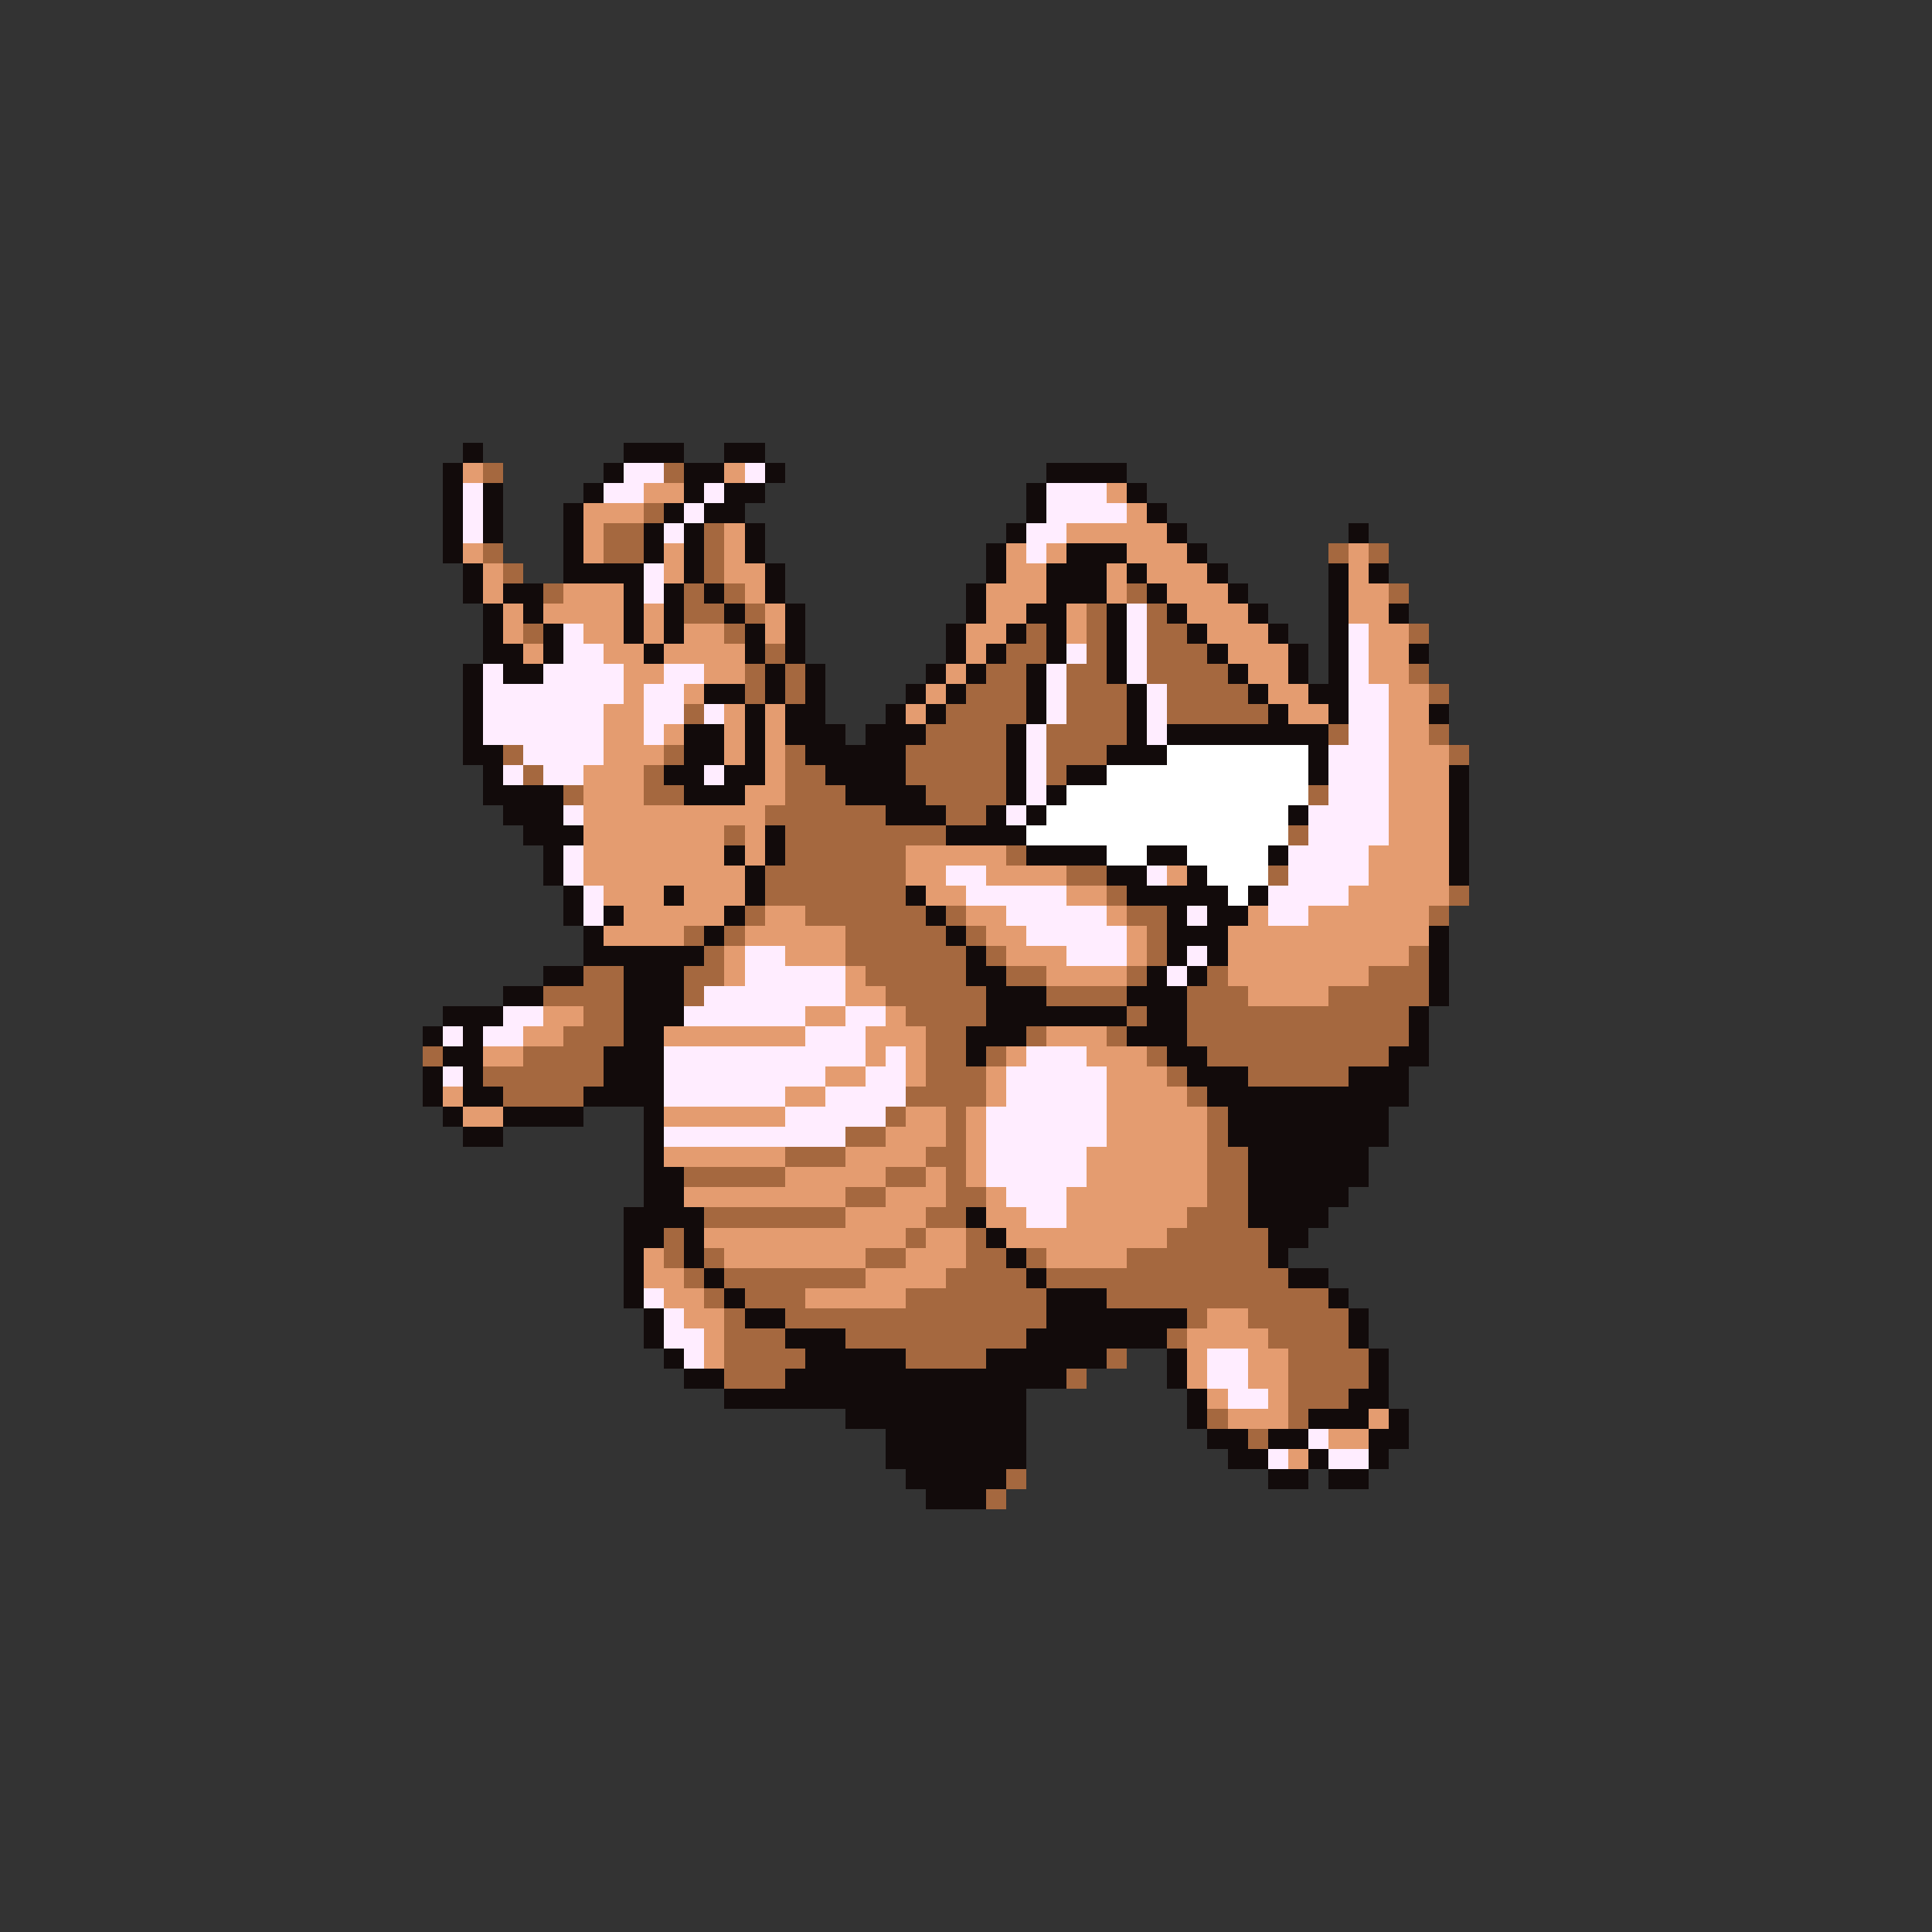 <svg xmlns="http://www.w3.org/2000/svg" viewBox="0 -0.5 96 96" shape-rendering="crispEdges">
<rect x="0" y="-0.5" width="96" height="96" fill="#333333" stroke="none"/>
<path stroke="#120b0b" d="M23 22h1M31 22h3M36 22h2M22 23h1M30 23h1M34 23h2M38 23h1M52 23h4M22 24h1M24 24h1M29 24h1M34 24h1M36 24h2M51 24h1M56 24h1M22 25h1M24 25h1M28 25h1M33 25h1M35 25h2M51 25h1M57 25h1M22 26h1M24 26h1M28 26h1M32 26h1M34 26h1M37 26h1M50 26h1M58 26h1M67 26h1M22 27h1M28 27h1M32 27h1M34 27h1M37 27h1M49 27h1M53 27h3M59 27h1M23 28h1M28 28h4M34 28h1M38 28h1M49 28h1M52 28h3M56 28h1M60 28h1M66 28h1M68 28h1M23 29h1M25 29h2M31 29h1M33 29h1M35 29h1M38 29h1M48 29h1M52 29h3M57 29h1M61 29h1M66 29h1M24 30h1M26 30h1M31 30h1M33 30h1M36 30h1M39 30h1M48 30h1M51 30h2M55 30h1M58 30h1M62 30h1M66 30h1M69 30h1M24 31h1M27 31h1M31 31h1M33 31h1M37 31h1M39 31h1M47 31h1M50 31h1M52 31h1M55 31h1M59 31h1M63 31h1M66 31h1M24 32h2M27 32h1M32 32h1M37 32h1M39 32h1M47 32h1M49 32h1M52 32h1M55 32h1M60 32h1M64 32h1M66 32h1M70 32h1M23 33h1M25 33h2M38 33h1M40 33h1M46 33h1M48 33h1M51 33h1M55 33h1M61 33h1M64 33h1M66 33h1M23 34h1M35 34h2M38 34h1M40 34h1M45 34h1M47 34h1M51 34h1M56 34h1M62 34h1M65 34h2M23 35h1M37 35h1M39 35h2M44 35h1M46 35h1M51 35h1M56 35h1M63 35h1M66 35h1M71 35h1M23 36h1M34 36h2M37 36h1M39 36h3M43 36h3M50 36h1M56 36h1M58 36h8M23 37h2M34 37h2M37 37h1M40 37h5M50 37h1M55 37h3M65 37h1M24 38h1M33 38h2M36 38h2M41 38h4M50 38h1M53 38h2M65 38h1M72 38h1M24 39h4M34 39h3M42 39h4M50 39h1M52 39h1M72 39h1M25 40h3M44 40h3M49 40h1M51 40h1M64 40h1M72 40h1M26 41h3M38 41h1M47 41h4M72 41h1M27 42h1M36 42h1M38 42h1M51 42h4M57 42h2M63 42h1M72 42h1M27 43h1M37 43h1M55 43h2M59 43h1M72 43h1M28 44h1M33 44h1M37 44h1M45 44h1M56 44h5M62 44h1M28 45h1M30 45h1M36 45h1M46 45h1M58 45h1M60 45h2M29 46h1M35 46h1M47 46h1M58 46h3M71 46h1M29 47h6M48 47h1M58 47h1M60 47h1M71 47h1M27 48h2M31 48h3M48 48h2M57 48h1M59 48h1M71 48h1M25 49h2M31 49h3M49 49h3M56 49h3M71 49h1M22 50h3M31 50h3M49 50h7M57 50h2M70 50h1M21 51h1M23 51h1M31 51h2M48 51h3M56 51h3M70 51h1M22 52h2M30 52h3M48 52h1M58 52h2M69 52h2M21 53h1M23 53h1M30 53h3M59 53h3M67 53h3M21 54h1M23 54h2M29 54h4M60 54h10M22 55h1M25 55h4M32 55h1M61 55h8M23 56h2M32 56h1M61 56h8M32 57h1M62 57h6M32 58h2M62 58h6M32 59h2M62 59h5M31 60h4M48 60h1M62 60h4M31 61h2M34 61h1M49 61h1M63 61h2M31 62h1M34 62h1M50 62h1M63 62h1M31 63h1M35 63h1M51 63h1M64 63h2M31 64h1M36 64h1M52 64h3M66 64h1M32 65h1M37 65h2M52 65h7M67 65h1M32 66h1M39 66h3M51 66h7M67 66h1M33 67h1M40 67h5M49 67h6M58 67h1M68 67h1M34 68h2M39 68h14M58 68h1M68 68h1M36 69h15M59 69h1M67 69h2M42 70h9M59 70h1M65 70h3M69 70h1M44 71h7M60 71h2M63 71h2M68 71h2M44 72h7M61 72h2M65 72h1M68 72h1M45 73h5M63 73h2M66 73h2M46 74h3" />
<path stroke="#e49c70" d="M23 23h1M36 23h1M32 24h2M55 24h1M29 25h3M56 25h1M29 26h1M36 26h1M53 26h5M23 27h1M29 27h1M33 27h1M36 27h1M50 27h1M52 27h1M56 27h3M67 27h1M24 28h1M33 28h1M36 28h2M50 28h2M55 28h1M57 28h3M67 28h1M24 29h1M28 29h3M37 29h1M49 29h3M55 29h1M58 29h3M67 29h2M25 30h1M27 30h4M32 30h1M38 30h1M49 30h2M53 30h1M59 30h3M67 30h2M25 31h1M29 31h2M32 31h1M34 31h2M38 31h1M48 31h2M53 31h1M60 31h3M68 31h2M26 32h1M30 32h2M33 32h4M48 32h1M61 32h3M68 32h2M31 33h2M35 33h2M47 33h1M62 33h2M68 33h2M31 34h1M34 34h1M46 34h1M63 34h2M69 34h2M30 35h2M36 35h1M38 35h1M45 35h1M64 35h2M69 35h2M30 36h2M33 36h1M36 36h1M38 36h1M69 36h2M30 37h3M36 37h1M38 37h1M69 37h3M29 38h3M38 38h1M69 38h3M29 39h3M37 39h2M69 39h3M29 40h9M69 40h3M29 41h7M37 41h1M69 41h3M29 42h7M37 42h1M45 42h5M68 42h4M29 43h8M45 43h2M49 43h4M58 43h1M68 43h4M30 44h3M34 44h3M46 44h2M53 44h2M67 44h5M31 45h5M38 45h2M48 45h2M55 45h1M62 45h1M65 45h6M30 46h4M37 46h5M49 46h2M56 46h1M61 46h10M36 47h1M39 47h3M50 47h3M56 47h1M61 47h9M36 48h1M42 48h1M52 48h4M61 48h7M42 49h2M62 49h4M27 50h2M40 50h2M44 50h1M26 51h2M33 51h7M43 51h3M52 51h3M24 52h2M43 52h1M45 52h1M50 52h1M54 52h3M41 53h2M45 53h1M49 53h1M55 53h3M22 54h1M39 54h2M49 54h1M55 54h4M23 55h2M33 55h6M45 55h2M48 55h1M55 55h5M44 56h3M48 56h1M55 56h5M33 57h6M42 57h4M48 57h1M54 57h6M39 58h5M46 58h1M48 58h1M54 58h6M34 59h8M44 59h3M49 59h1M53 59h7M42 60h4M49 60h2M53 60h6M35 61h10M46 61h2M50 61h8M32 62h1M36 62h7M45 62h3M52 62h4M32 63h2M43 63h4M33 64h2M40 64h5M34 65h2M60 65h2M35 66h1M59 66h4M35 67h1M59 67h1M62 67h2M59 68h1M62 68h2M60 69h1M63 69h1M61 70h3M68 70h1M66 71h2M64 72h1" />
<path stroke="#a5683f" d="M24 23h1M33 23h1M32 25h1M30 26h2M35 26h1M24 27h1M30 27h2M35 27h1M66 27h1M68 27h1M25 28h1M35 28h1M27 29h1M34 29h1M36 29h1M56 29h1M69 29h1M34 30h2M37 30h1M54 30h1M57 30h1M26 31h1M36 31h1M51 31h1M54 31h1M57 31h2M70 31h1M38 32h1M50 32h2M54 32h1M57 32h3M37 33h1M39 33h1M49 33h2M53 33h2M57 33h4M70 33h1M37 34h1M39 34h1M48 34h3M53 34h3M58 34h4M71 34h1M34 35h1M47 35h4M53 35h3M58 35h5M46 36h4M52 36h4M66 36h1M71 36h1M25 37h1M33 37h1M39 37h1M45 37h5M52 37h3M72 37h1M26 38h1M32 38h1M39 38h2M45 38h5M52 38h1M28 39h1M32 39h2M39 39h3M46 39h4M65 39h1M38 40h6M47 40h2M36 41h1M39 41h8M64 41h1M39 42h6M50 42h1M38 43h7M53 43h2M63 43h1M38 44h7M55 44h1M72 44h1M37 45h1M40 45h6M47 45h1M56 45h2M71 45h1M34 46h1M36 46h1M42 46h5M48 46h1M57 46h1M35 47h1M42 47h6M49 47h1M57 47h1M70 47h1M29 48h2M34 48h2M43 48h5M50 48h2M56 48h1M60 48h1M68 48h3M27 49h4M34 49h1M44 49h5M52 49h4M59 49h3M66 49h5M29 50h2M45 50h4M56 50h1M59 50h11M28 51h3M46 51h2M51 51h1M55 51h1M59 51h11M21 52h1M26 52h4M46 52h2M49 52h1M57 52h1M60 52h9M24 53h6M46 53h3M58 53h1M62 53h5M25 54h4M45 54h4M59 54h1M44 55h1M47 55h1M60 55h1M42 56h2M47 56h1M60 56h1M39 57h3M46 57h2M60 57h2M34 58h5M44 58h2M47 58h1M60 58h2M42 59h2M47 59h2M60 59h2M35 60h7M46 60h2M59 60h3M33 61h1M45 61h1M48 61h1M58 61h5M33 62h1M35 62h1M43 62h2M48 62h2M51 62h1M56 62h7M34 63h1M36 63h7M47 63h4M52 63h12M35 64h1M37 64h3M45 64h7M55 64h11M36 65h1M39 65h13M59 65h1M62 65h5M36 66h3M42 66h9M58 66h1M63 66h4M36 67h4M45 67h4M55 67h1M64 67h4M36 68h3M53 68h1M64 68h4M64 69h3M60 70h1M64 70h1M62 71h1M50 73h1M49 74h1" />
<path stroke="#ffedff" d="M31 23h2M37 23h1M23 24h1M30 24h2M35 24h1M52 24h3M23 25h1M34 25h1M52 25h4M23 26h1M33 26h1M51 26h2M51 27h1M32 28h1M32 29h1M56 30h1M28 31h1M56 31h1M67 31h1M28 32h2M53 32h1M56 32h1M67 32h1M24 33h1M27 33h4M33 33h2M52 33h1M56 33h1M67 33h1M24 34h7M32 34h2M52 34h1M57 34h1M67 34h2M24 35h6M32 35h2M35 35h1M52 35h1M57 35h1M67 35h2M24 36h6M32 36h1M51 36h1M57 36h1M67 36h2M26 37h4M51 37h1M66 37h3M25 38h1M27 38h2M35 38h1M51 38h1M66 38h3M51 39h1M66 39h3M28 40h1M50 40h1M65 40h4M65 41h4M28 42h1M64 42h4M28 43h1M47 43h2M57 43h1M64 43h4M29 44h1M48 44h5M63 44h4M29 45h1M50 45h5M59 45h1M63 45h2M51 46h5M37 47h2M53 47h3M59 47h1M37 48h5M58 48h1M35 49h7M25 50h2M34 50h6M42 50h2M22 51h1M24 51h2M40 51h3M33 52h10M44 52h1M51 52h3M22 53h1M33 53h8M43 53h2M50 53h5M33 54h6M41 54h4M50 54h5M39 55h5M49 55h6M33 56h9M49 56h6M49 57h5M49 58h5M50 59h3M51 60h2M32 64h1M33 65h1M33 66h2M34 67h1M60 67h2M60 68h2M61 69h2M65 71h1M63 72h1M66 72h2" />
<path stroke="#ffffff" d="M58 37h7M55 38h10M53 39h12M52 40h12M51 41h13M55 42h2M59 42h4M60 43h3M61 44h1" />
</svg>